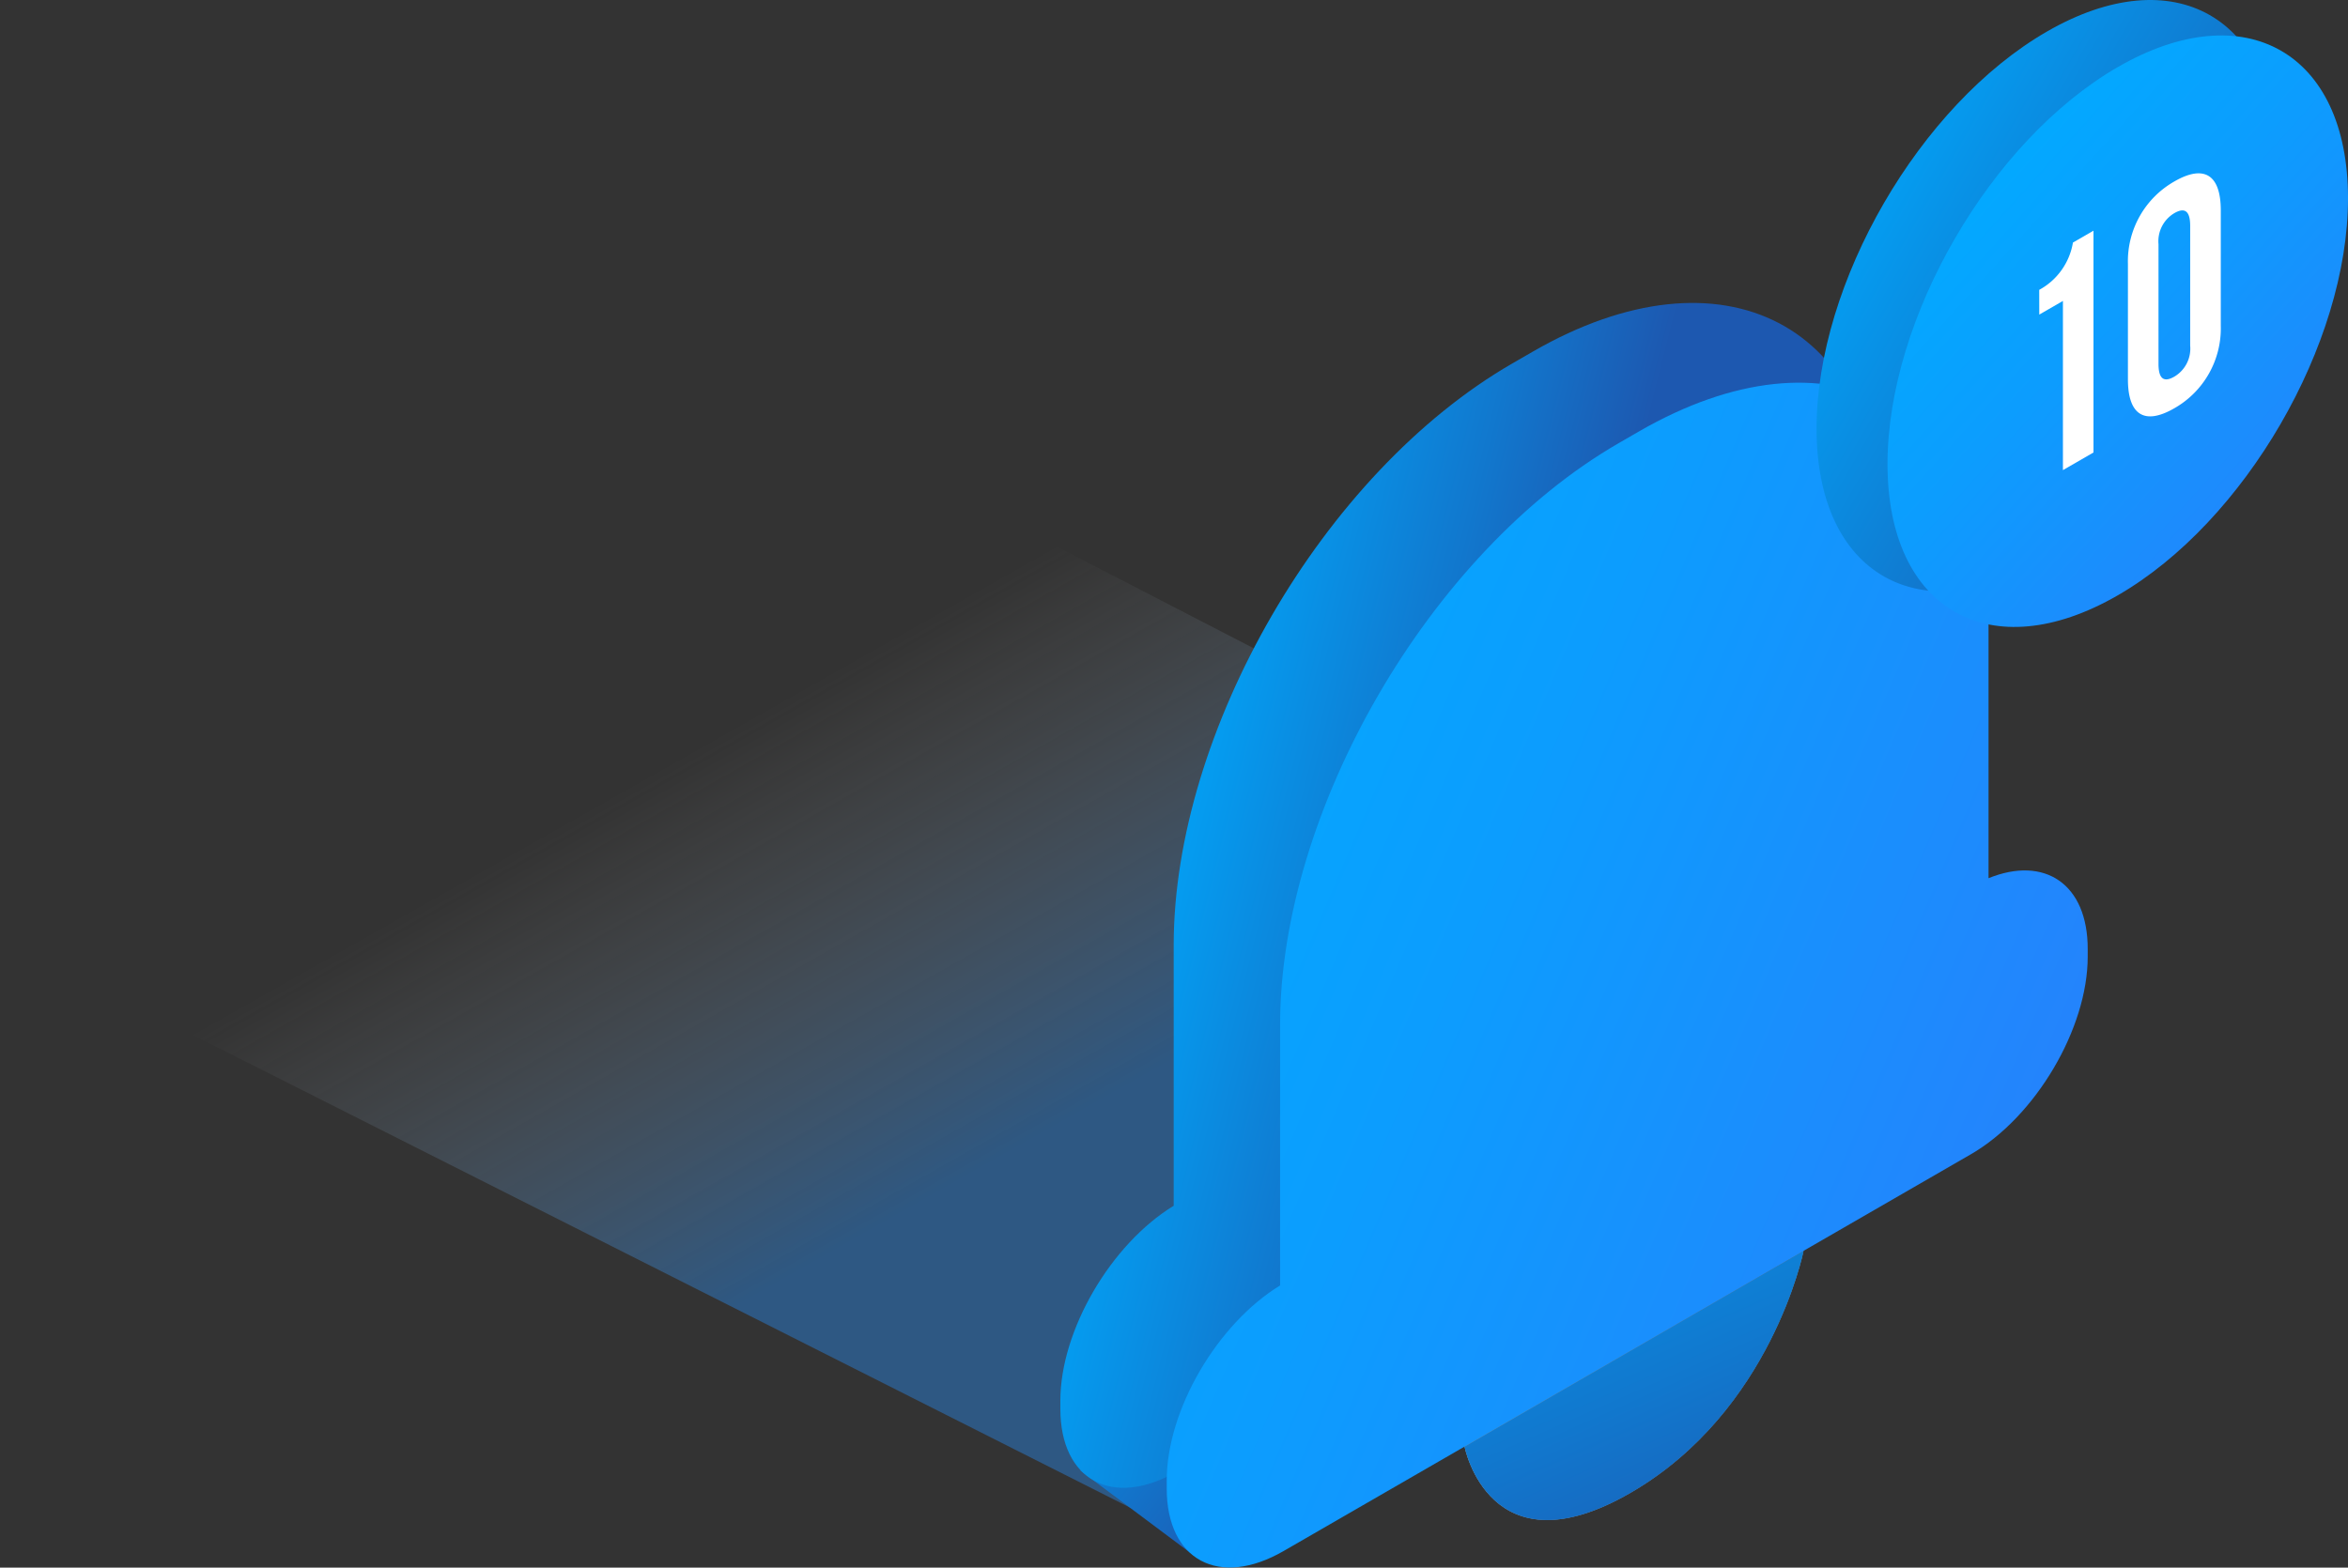 <svg xmlns="http://www.w3.org/2000/svg" xmlns:xlink="http://www.w3.org/1999/xlink" width="132.369" height="88.402" viewBox="0 0 132.369 88.402">
    <rect x="0" y="0" width="132.369" height="88.402" fill="#333333" stroke="none"/>
    <defs>
        <style>
            .cls-1{opacity:.4;fill:url(#linear-gradient)}.cls-2{fill:url(#linear-gradient-2)}.cls-3{fill:url(#linear-gradient-3)}.cls-4{fill:url(#linear-gradient-4)}.cls-5{fill:url(#linear-gradient-5)}.cls-6{fill:url(#linear-gradient-6)}.cls-7{fill:#fff}.cls-8{fill:url(#linear-gradient-7)}.cls-9{fill:url(#linear-gradient-8)}
        </style>
        <linearGradient id="linear-gradient" x1=".336" x2=".914" y1=".326" y2=".932" gradientUnits="objectBoundingBox">
            <stop offset="0" stop-color="#cfcfcf" stop-opacity="0"/>
            <stop offset=".15" stop-color="#97badd" stop-opacity=".325"/>
            <stop offset=".442" stop-color="#258ffa"/>
        </linearGradient>
        <linearGradient id="linear-gradient-2" x1="-1.102" x2=".888" y1="-.358" y2=".777" gradientUnits="objectBoundingBox">
            <stop offset="0" stop-color="#00acff"/>
            <stop offset=".231" stop-color="#049df1"/>
            <stop offset=".667" stop-color="#1178ce"/>
            <stop offset="1" stop-color="#1d58b0"/>
        </linearGradient>
        <linearGradient id="linear-gradient-3" x1=".045" x2=".503" y1=".381" y2=".538" xlink:href="#linear-gradient-2"/>
        <linearGradient id="linear-gradient-4" x1="-.066" x2=".984" y1=".228" y2=".841" gradientUnits="objectBoundingBox">
            <stop offset="0" stop-color="#00acff"/>
            <stop offset=".379" stop-color="#0c9dfe"/>
            <stop offset="1" stop-color="#297efc"/>
        </linearGradient>
        <linearGradient id="linear-gradient-5" x1="-.038" x2=".867" y1=".123" y2=".757" xlink:href="#linear-gradient-2"/>
        <linearGradient id="linear-gradient-6" x1=".175" x2=".944" y1=".143" y2=".987" xlink:href="#linear-gradient-4"/>
        <linearGradient id="linear-gradient-7" x1=".874" x2=".241" y1=".688" y2=".267" gradientUnits="objectBoundingBox">
            <stop offset="0" stop-color="#505050"/>
            <stop offset=".38" stop-color="#6f6f6f"/>
            <stop offset=".768" stop-color="#8a8a8a"/>
            <stop offset=".999" stop-color="#949494"/>
        </linearGradient>
        <linearGradient id="linear-gradient-8" x1="-.355" x2="1.065" y1="-.992" y2="1.312" xlink:href="#linear-gradient-2"/>
    </defs>
    <g id="Group_1105" data-name="Group 1105" transform="translate(-468.816 -687.099)">
        <path id="Path_1744" d="M535.86 773.8l-67.043-33.822 44.022-30.091 64.986 33.571z" class="cls-1" data-name="Path 1744"/>
        <g id="Group_1102" data-name="Group 1102">
            <path id="Path_1745" d="M529.729 770.034l6.408 4.794 5.527-4.255-.489-.391-8.266-4.549z" class="cls-2" data-name="Path 1745"/>
            <g id="Group_1101" data-name="Group 1101">
                <path id="Path_1746" d="M574.923 732.124v-14.793c0-12.009-9.006-16.579-19.7-10.4l-1.149.663c-10.694 6.174-19.091 20.791-19.091 32.8v14.7c-3.545 2.167-6.39 7.028-6.39 11v.445c0 4.052 2.95 5.633 6.59 3.531l10.205-5.892s1.4 7.2 9.349 2.606 9.752-13.634 9.752-13.634l9.435-5.447c3.64-2.1 6.59-7.089 6.59-11.141v-.444c0-3.669-2.429-5.281-5.591-3.994z" class="cls-3" data-name="Path 1746"/>
            </g>
        </g>
        <path id="Path_1747" d="M580.92 736.622V721.83c0-12.009-9.005-16.579-19.7-10.405l-1.148.663c-10.7 6.175-19.091 20.792-19.091 32.8v14.7c-3.545 2.167-6.391 7.027-6.391 11v.445c0 4.052 2.951 5.632 6.59 3.531l10.206-5.892s1.4 7.2 9.349 2.6 9.752-13.633 9.752-13.633l9.435-5.447c3.64-2.1 6.589-7.089 6.589-11.141v-.444c0-3.66-2.429-5.271-5.591-3.985z" class="cls-4" data-name="Path 1747"/>
        <g id="Group_1104" data-name="Group 1104">
            <path id="Path_1748" d="M597.186 696.282c0 8.226-5.812 18.25-12.98 22.389s-12.981.826-12.981-7.4 5.812-18.25 12.981-22.389 12.98-.826 12.98 7.4z" class="cls-5" data-name="Path 1748"/>
            <path id="Path_1749" d="M601.186 698.282c0 8.226-5.812 18.25-12.98 22.389s-12.981.826-12.981-7.4 5.812-18.25 12.981-22.389 12.98-.826 12.98 7.4z" class="cls-6" data-name="Path 1749"/>
            <g id="Group_1103" data-name="Group 1103">
                <path id="Path_1750" d="M583.778 703.444a3.729 3.729 0 0 0 1.9-2.667l1.159-.669v12.507l-1.723.995v-9.541l-1.333.77z" class="cls-7" data-name="Path 1750"/>
                <path id="Path_1751" d="M588.778 701.987a5.178 5.178 0 0 1 2.617-4.655c1.693-.978 2.618-.369 2.618 1.633v6.5a5.18 5.18 0 0 1-2.618 4.656c-1.692.977-2.617.368-2.617-1.634zm1.724 5.634c0 .9.345 1.033.893.717a1.836 1.836 0 0 0 .893-1.748v-6.754c0-.893-.344-1.034-.893-.717a1.839 1.839 0 0 0-.893 1.748z" class="cls-7" data-name="Path 1751"/>
            </g>
        </g>
        <path id="Path_1752" d="M551.381 768.678s1.4 7.2 9.35 2.61 9.76-13.64 9.76-13.64z" class="cls-8" data-name="Path 1752"/>
        <path id="Path_1753" d="M570.491 757.648s-1.81 9.05-9.76 13.64-9.35-2.61-9.35-2.61z" class="cls-9" data-name="Path 1753"/>
    </g>
</svg>
